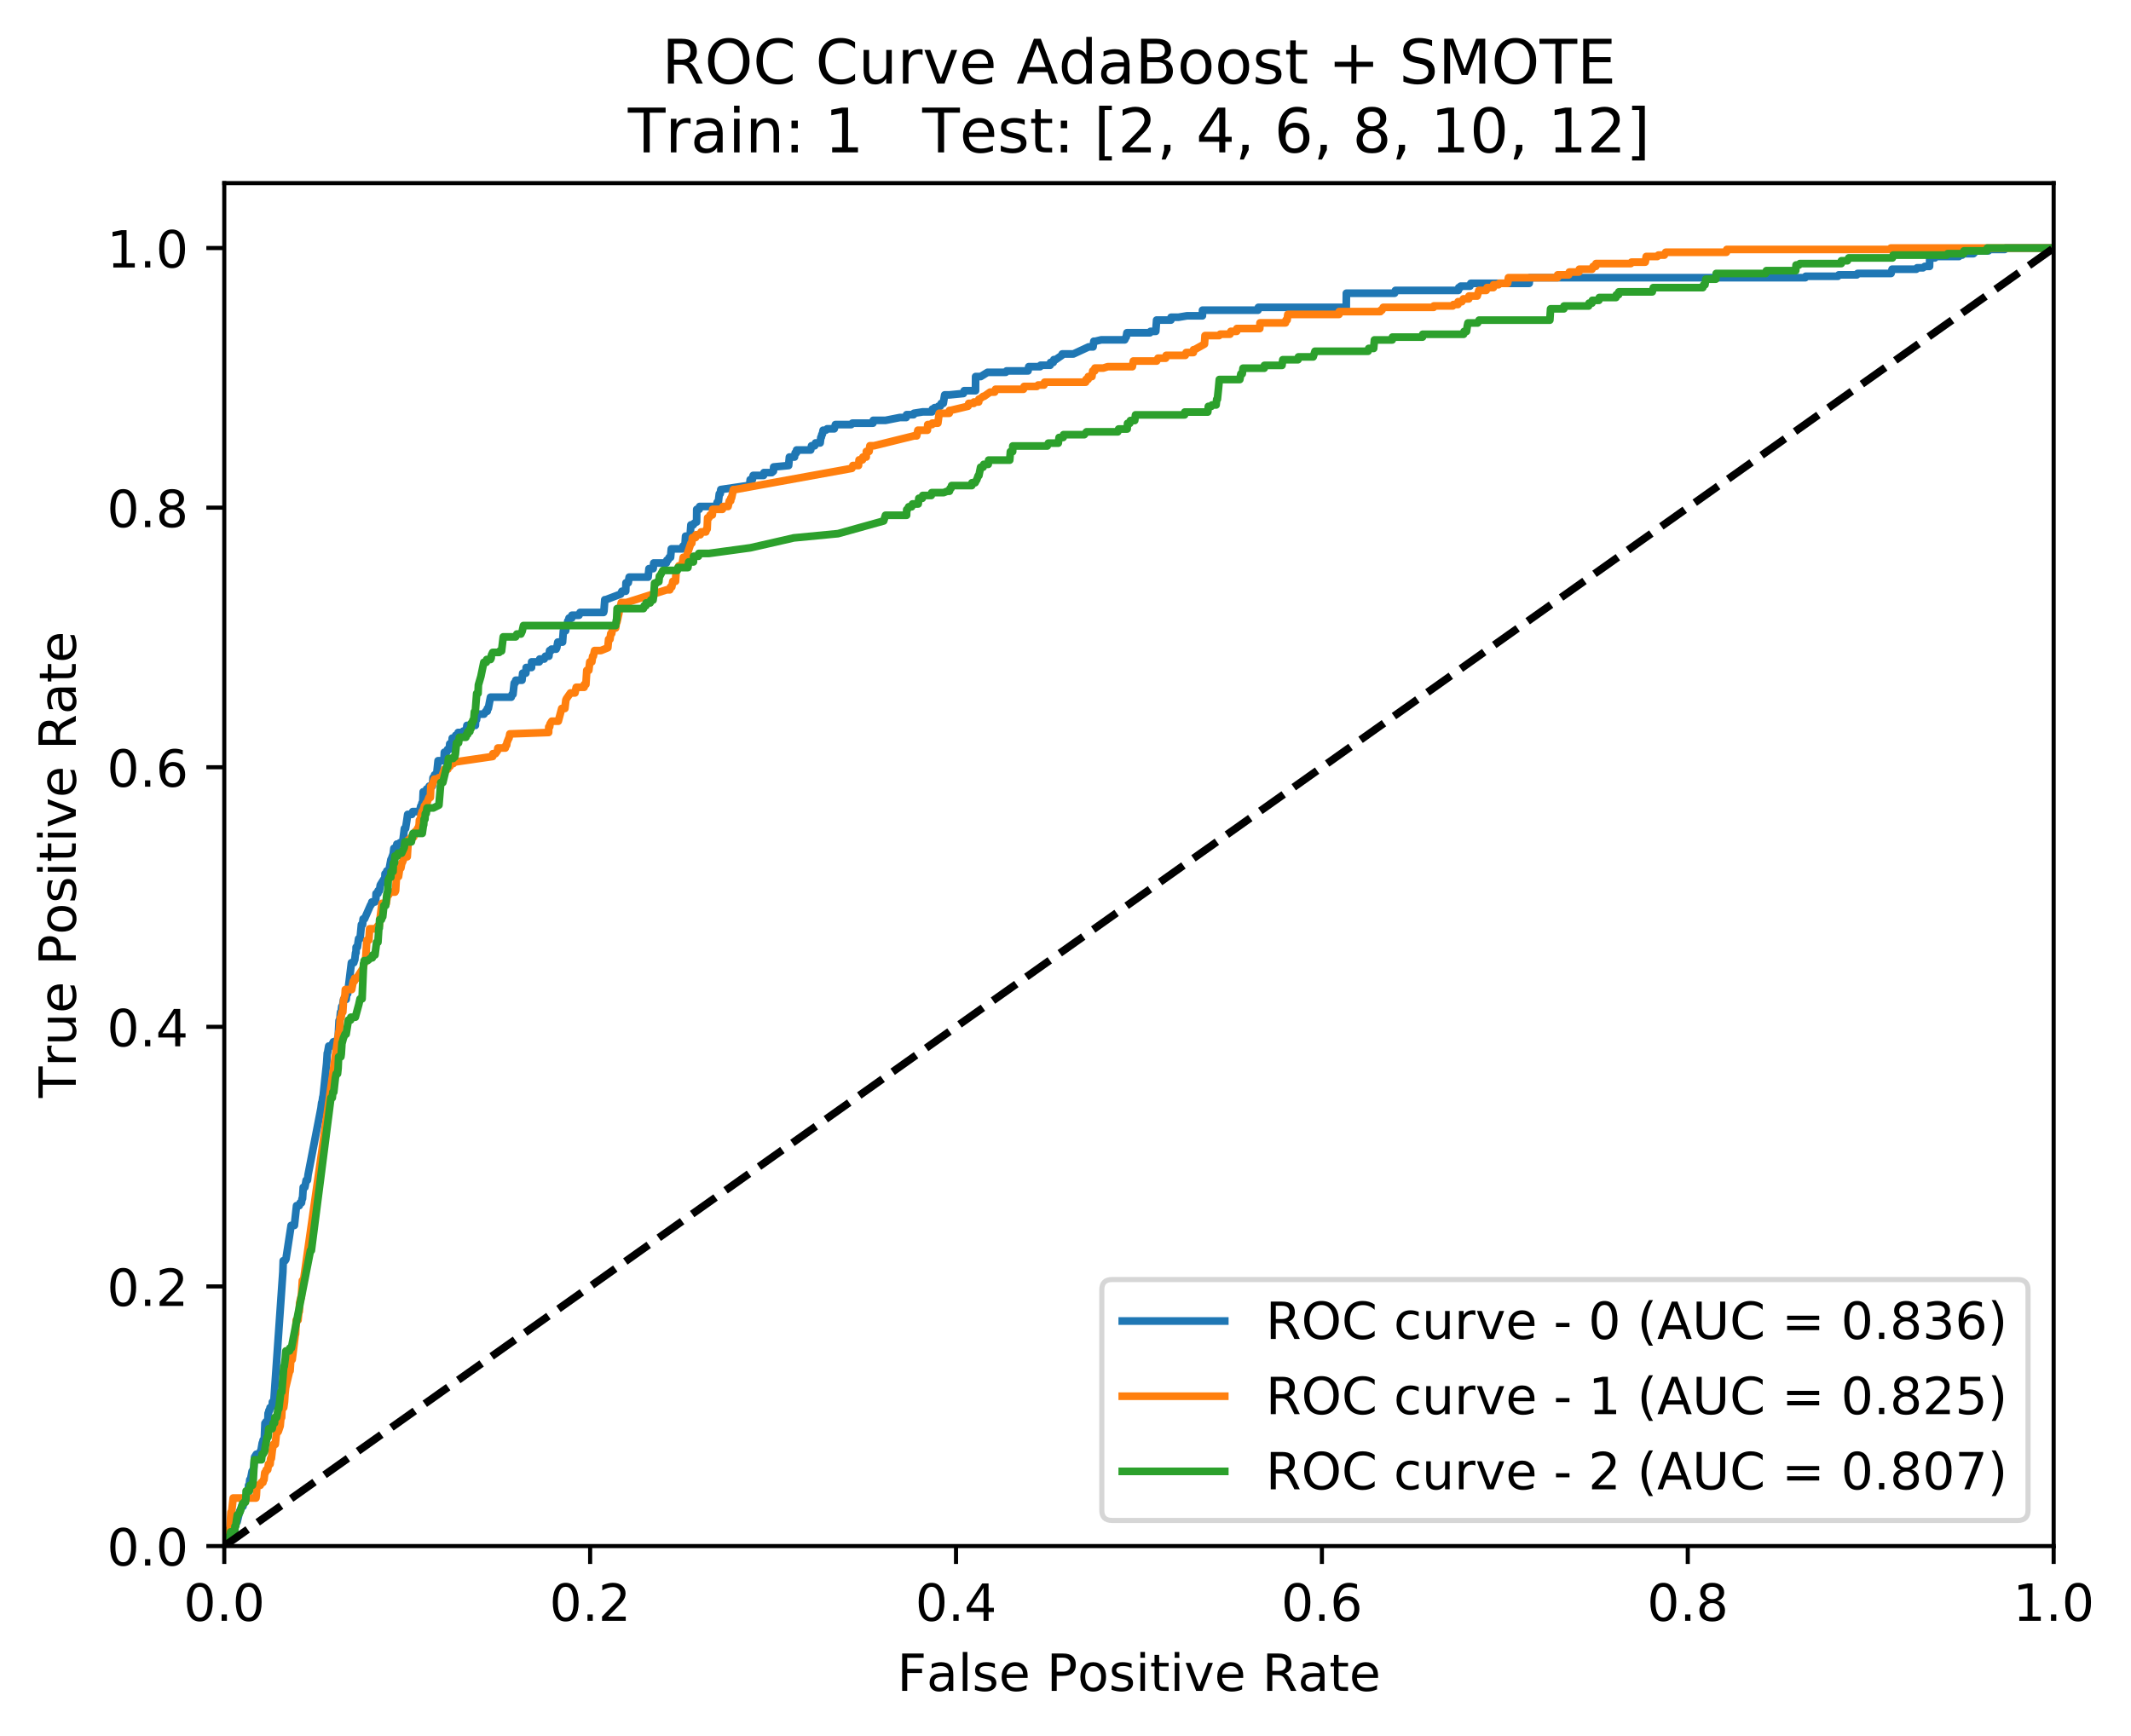 <?xml version="1.0" encoding="utf-8" standalone="no"?>
<!DOCTYPE svg PUBLIC "-//W3C//DTD SVG 1.1//EN"
  "http://www.w3.org/Graphics/SVG/1.1/DTD/svg11.dtd">
<!-- Created with matplotlib (http://matplotlib.org/) -->
<svg height="339pt" version="1.1" viewBox="0 0 416 339" width="416pt" xmlns="http://www.w3.org/2000/svg" xmlns:xlink="http://www.w3.org/1999/xlink">
 <defs>
  <style type="text/css">
*{stroke-linecap:butt;stroke-linejoin:round;}
  </style>
 </defs>
 <g id="figure_1">
  <g id="patch_1">
   <path d="M 0 339.424 
L 416.053 339.424 
L 416.053 0 
L 0 0 
z
" style="fill:#ffffff;"/>
  </g>
  <g id="axes_1">
   <g id="patch_2">
    <path d="M 43.781 301.868 
L 400.901 301.868 
L 400.901 35.755 
L 43.781 35.755 
z
" style="fill:#ffffff;"/>
   </g>
   <g id="matplotlib.axis_1">
    <g id="xtick_1">
     <g id="line2d_1">
      <defs>
       <path d="M 0 0 
L 0 3.5 
" id="m668ba3623d" style="stroke:#000000;stroke-width:0.8;"/>
      </defs>
      <g>
       <use style="stroke:#000000;stroke-width:0.8;" x="43.781" xlink:href="#m668ba3623d" y="301.868"/>
      </g>
     </g>
     <g id="text_1">
      <!-- 0.0 -->
      <defs>
       <path d="M 31.781 66.406 
Q 24.172 66.406 20.328 58.906 
Q 16.5 51.422 16.5 36.375 
Q 16.5 21.391 20.328 13.891 
Q 24.172 6.391 31.781 6.391 
Q 39.453 6.391 43.281 13.891 
Q 47.125 21.391 47.125 36.375 
Q 47.125 51.422 43.281 58.906 
Q 39.453 66.406 31.781 66.406 
M 31.781 74.219 
Q 44.047 74.219 50.516 64.516 
Q 56.984 54.828 56.984 36.375 
Q 56.984 17.969 50.516 8.266 
Q 44.047 -1.422 31.781 -1.422 
Q 19.531 -1.422 13.062 8.266 
Q 6.594 17.969 6.594 36.375 
Q 6.594 54.828 13.062 64.516 
Q 19.531 74.219 31.781 74.219 
" id="DejaVuSans-30"/>
       <path d="M 10.688 12.406 
L 21 12.406 
L 21 0 
L 10.688 0 
z
" id="DejaVuSans-2e"/>
      </defs>
      <g transform="translate(35.83 316.466)scale(0.1 -0.1)">
       <use xlink:href="#DejaVuSans-30"/>
       <use x="63.623" xlink:href="#DejaVuSans-2e"/>
       <use x="95.41" xlink:href="#DejaVuSans-30"/>
      </g>
     </g>
    </g>
    <g id="xtick_2">
     <g id="line2d_2">
      <g>
       <use style="stroke:#000000;stroke-width:0.8;" x="115.205" xlink:href="#m668ba3623d" y="301.868"/>
      </g>
     </g>
     <g id="text_2">
      <!-- 0.2 -->
      <defs>
       <path d="M 19.188 8.297 
L 53.609 8.297 
L 53.609 0 
L 7.328 0 
L 7.328 8.297 
Q 12.938 14.109 22.625 23.891 
Q 32.328 33.688 34.812 36.531 
Q 39.547 41.844 41.422 45.531 
Q 43.312 49.219 43.312 52.781 
Q 43.312 58.594 39.234 62.25 
Q 35.156 65.922 28.609 65.922 
Q 23.969 65.922 18.812 64.312 
Q 13.672 62.703 7.812 59.422 
L 7.812 69.391 
Q 13.766 71.781 18.938 73 
Q 24.125 74.219 28.422 74.219 
Q 39.75 74.219 46.484 68.547 
Q 53.219 62.891 53.219 53.422 
Q 53.219 48.922 51.531 44.891 
Q 49.859 40.875 45.406 35.406 
Q 44.188 33.984 37.641 27.219 
Q 31.109 20.453 19.188 8.297 
" id="DejaVuSans-32"/>
      </defs>
      <g transform="translate(107.254 316.466)scale(0.1 -0.1)">
       <use xlink:href="#DejaVuSans-30"/>
       <use x="63.623" xlink:href="#DejaVuSans-2e"/>
       <use x="95.41" xlink:href="#DejaVuSans-32"/>
      </g>
     </g>
    </g>
    <g id="xtick_3">
     <g id="line2d_3">
      <g>
       <use style="stroke:#000000;stroke-width:0.8;" x="186.629" xlink:href="#m668ba3623d" y="301.868"/>
      </g>
     </g>
     <g id="text_3">
      <!-- 0.4 -->
      <defs>
       <path d="M 37.797 64.312 
L 12.891 25.391 
L 37.797 25.391 
z
M 35.203 72.906 
L 47.609 72.906 
L 47.609 25.391 
L 58.016 25.391 
L 58.016 17.188 
L 47.609 17.188 
L 47.609 0 
L 37.797 0 
L 37.797 17.188 
L 4.891 17.188 
L 4.891 26.703 
z
" id="DejaVuSans-34"/>
      </defs>
      <g transform="translate(178.678 316.466)scale(0.1 -0.1)">
       <use xlink:href="#DejaVuSans-30"/>
       <use x="63.623" xlink:href="#DejaVuSans-2e"/>
       <use x="95.41" xlink:href="#DejaVuSans-34"/>
      </g>
     </g>
    </g>
    <g id="xtick_4">
     <g id="line2d_4">
      <g>
       <use style="stroke:#000000;stroke-width:0.8;" x="258.053" xlink:href="#m668ba3623d" y="301.868"/>
      </g>
     </g>
     <g id="text_4">
      <!-- 0.6 -->
      <defs>
       <path d="M 33.016 40.375 
Q 26.375 40.375 22.484 35.828 
Q 18.609 31.297 18.609 23.391 
Q 18.609 15.531 22.484 10.953 
Q 26.375 6.391 33.016 6.391 
Q 39.656 6.391 43.531 10.953 
Q 47.406 15.531 47.406 23.391 
Q 47.406 31.297 43.531 35.828 
Q 39.656 40.375 33.016 40.375 
M 52.594 71.297 
L 52.594 62.312 
Q 48.875 64.062 45.094 64.984 
Q 41.312 65.922 37.594 65.922 
Q 27.828 65.922 22.672 59.328 
Q 17.531 52.734 16.797 39.406 
Q 19.672 43.656 24.016 45.922 
Q 28.375 48.188 33.594 48.188 
Q 44.578 48.188 50.953 41.516 
Q 57.328 34.859 57.328 23.391 
Q 57.328 12.156 50.688 5.359 
Q 44.047 -1.422 33.016 -1.422 
Q 20.359 -1.422 13.672 8.266 
Q 6.984 17.969 6.984 36.375 
Q 6.984 53.656 15.188 63.938 
Q 23.391 74.219 37.203 74.219 
Q 40.922 74.219 44.703 73.484 
Q 48.484 72.75 52.594 71.297 
" id="DejaVuSans-36"/>
      </defs>
      <g transform="translate(250.102 316.466)scale(0.1 -0.1)">
       <use xlink:href="#DejaVuSans-30"/>
       <use x="63.623" xlink:href="#DejaVuSans-2e"/>
       <use x="95.41" xlink:href="#DejaVuSans-36"/>
      </g>
     </g>
    </g>
    <g id="xtick_5">
     <g id="line2d_5">
      <g>
       <use style="stroke:#000000;stroke-width:0.8;" x="329.477" xlink:href="#m668ba3623d" y="301.868"/>
      </g>
     </g>
     <g id="text_5">
      <!-- 0.8 -->
      <defs>
       <path d="M 31.781 34.625 
Q 24.75 34.625 20.719 30.859 
Q 16.703 27.094 16.703 20.516 
Q 16.703 13.922 20.719 10.156 
Q 24.75 6.391 31.781 6.391 
Q 38.812 6.391 42.859 10.172 
Q 46.922 13.969 46.922 20.516 
Q 46.922 27.094 42.891 30.859 
Q 38.875 34.625 31.781 34.625 
M 21.922 38.812 
Q 15.578 40.375 12.031 44.719 
Q 8.5 49.078 8.5 55.328 
Q 8.5 64.062 14.719 69.141 
Q 20.953 74.219 31.781 74.219 
Q 42.672 74.219 48.875 69.141 
Q 55.078 64.062 55.078 55.328 
Q 55.078 49.078 51.531 44.719 
Q 48 40.375 41.703 38.812 
Q 48.828 37.156 52.797 32.312 
Q 56.781 27.484 56.781 20.516 
Q 56.781 9.906 50.312 4.234 
Q 43.844 -1.422 31.781 -1.422 
Q 19.734 -1.422 13.25 4.234 
Q 6.781 9.906 6.781 20.516 
Q 6.781 27.484 10.781 32.312 
Q 14.797 37.156 21.922 38.812 
M 18.312 54.391 
Q 18.312 48.734 21.844 45.562 
Q 25.391 42.391 31.781 42.391 
Q 38.141 42.391 41.719 45.562 
Q 45.312 48.734 45.312 54.391 
Q 45.312 60.062 41.719 63.234 
Q 38.141 66.406 31.781 66.406 
Q 25.391 66.406 21.844 63.234 
Q 18.312 60.062 18.312 54.391 
" id="DejaVuSans-38"/>
      </defs>
      <g transform="translate(321.526 316.466)scale(0.1 -0.1)">
       <use xlink:href="#DejaVuSans-30"/>
       <use x="63.623" xlink:href="#DejaVuSans-2e"/>
       <use x="95.41" xlink:href="#DejaVuSans-38"/>
      </g>
     </g>
    </g>
    <g id="xtick_6">
     <g id="line2d_6">
      <g>
       <use style="stroke:#000000;stroke-width:0.8;" x="400.901" xlink:href="#m668ba3623d" y="301.868"/>
      </g>
     </g>
     <g id="text_6">
      <!-- 1.0 -->
      <defs>
       <path d="M 12.406 8.297 
L 28.516 8.297 
L 28.516 63.922 
L 10.984 60.406 
L 10.984 69.391 
L 28.422 72.906 
L 38.281 72.906 
L 38.281 8.297 
L 54.391 8.297 
L 54.391 0 
L 12.406 0 
z
" id="DejaVuSans-31"/>
      </defs>
      <g transform="translate(392.95 316.466)scale(0.1 -0.1)">
       <use xlink:href="#DejaVuSans-31"/>
       <use x="63.623" xlink:href="#DejaVuSans-2e"/>
       <use x="95.41" xlink:href="#DejaVuSans-30"/>
      </g>
     </g>
    </g>
    <g id="text_7">
     <!-- False Positive Rate -->
     <defs>
      <path d="M 9.812 72.906 
L 51.703 72.906 
L 51.703 64.594 
L 19.672 64.594 
L 19.672 43.109 
L 48.578 43.109 
L 48.578 34.812 
L 19.672 34.812 
L 19.672 0 
L 9.812 0 
z
" id="DejaVuSans-46"/>
      <path d="M 34.281 27.484 
Q 23.391 27.484 19.188 25 
Q 14.984 22.516 14.984 16.5 
Q 14.984 11.719 18.141 8.906 
Q 21.297 6.109 26.703 6.109 
Q 34.188 6.109 38.703 11.406 
Q 43.219 16.703 43.219 25.484 
L 43.219 27.484 
z
M 52.203 31.203 
L 52.203 0 
L 43.219 0 
L 43.219 8.297 
Q 40.141 3.328 35.547 0.953 
Q 30.953 -1.422 24.312 -1.422 
Q 15.922 -1.422 10.953 3.297 
Q 6 8.016 6 15.922 
Q 6 25.141 12.172 29.828 
Q 18.359 34.516 30.609 34.516 
L 43.219 34.516 
L 43.219 35.406 
Q 43.219 41.609 39.141 45 
Q 35.062 48.391 27.688 48.391 
Q 23 48.391 18.547 47.266 
Q 14.109 46.141 10.016 43.891 
L 10.016 52.203 
Q 14.938 54.109 19.578 55.047 
Q 24.219 56 28.609 56 
Q 40.484 56 46.344 49.844 
Q 52.203 43.703 52.203 31.203 
" id="DejaVuSans-61"/>
      <path d="M 9.422 75.984 
L 18.406 75.984 
L 18.406 0 
L 9.422 0 
z
" id="DejaVuSans-6c"/>
      <path d="M 44.281 53.078 
L 44.281 44.578 
Q 40.484 46.531 36.375 47.5 
Q 32.281 48.484 27.875 48.484 
Q 21.188 48.484 17.844 46.438 
Q 14.5 44.391 14.5 40.281 
Q 14.5 37.156 16.891 35.375 
Q 19.281 33.594 26.516 31.984 
L 29.594 31.297 
Q 39.156 29.25 43.188 25.516 
Q 47.219 21.781 47.219 15.094 
Q 47.219 7.469 41.188 3.016 
Q 35.156 -1.422 24.609 -1.422 
Q 20.219 -1.422 15.453 -0.562 
Q 10.688 0.297 5.422 2 
L 5.422 11.281 
Q 10.406 8.688 15.234 7.391 
Q 20.062 6.109 24.812 6.109 
Q 31.156 6.109 34.562 8.281 
Q 37.984 10.453 37.984 14.406 
Q 37.984 18.062 35.516 20.016 
Q 33.062 21.969 24.703 23.781 
L 21.578 24.516 
Q 13.234 26.266 9.516 29.906 
Q 5.812 33.547 5.812 39.891 
Q 5.812 47.609 11.281 51.797 
Q 16.75 56 26.812 56 
Q 31.781 56 36.172 55.266 
Q 40.578 54.547 44.281 53.078 
" id="DejaVuSans-73"/>
      <path d="M 56.203 29.594 
L 56.203 25.203 
L 14.891 25.203 
Q 15.484 15.922 20.484 11.062 
Q 25.484 6.203 34.422 6.203 
Q 39.594 6.203 44.453 7.469 
Q 49.312 8.734 54.109 11.281 
L 54.109 2.781 
Q 49.266 0.734 44.188 -0.344 
Q 39.109 -1.422 33.891 -1.422 
Q 20.797 -1.422 13.156 6.188 
Q 5.516 13.812 5.516 26.812 
Q 5.516 40.234 12.766 48.109 
Q 20.016 56 32.328 56 
Q 43.359 56 49.781 48.891 
Q 56.203 41.797 56.203 29.594 
M 47.219 32.234 
Q 47.125 39.594 43.094 43.984 
Q 39.062 48.391 32.422 48.391 
Q 24.906 48.391 20.391 44.141 
Q 15.875 39.891 15.188 32.172 
z
" id="DejaVuSans-65"/>
      <path id="DejaVuSans-20"/>
      <path d="M 19.672 64.797 
L 19.672 37.406 
L 32.078 37.406 
Q 38.969 37.406 42.719 40.969 
Q 46.484 44.531 46.484 51.125 
Q 46.484 57.672 42.719 61.234 
Q 38.969 64.797 32.078 64.797 
z
M 9.812 72.906 
L 32.078 72.906 
Q 44.344 72.906 50.609 67.359 
Q 56.891 61.812 56.891 51.125 
Q 56.891 40.328 50.609 34.812 
Q 44.344 29.297 32.078 29.297 
L 19.672 29.297 
L 19.672 0 
L 9.812 0 
z
" id="DejaVuSans-50"/>
      <path d="M 30.609 48.391 
Q 23.391 48.391 19.188 42.75 
Q 14.984 37.109 14.984 27.297 
Q 14.984 17.484 19.156 11.844 
Q 23.344 6.203 30.609 6.203 
Q 37.797 6.203 41.984 11.859 
Q 46.188 17.531 46.188 27.297 
Q 46.188 37.016 41.984 42.703 
Q 37.797 48.391 30.609 48.391 
M 30.609 56 
Q 42.328 56 49.016 48.375 
Q 55.719 40.766 55.719 27.297 
Q 55.719 13.875 49.016 6.219 
Q 42.328 -1.422 30.609 -1.422 
Q 18.844 -1.422 12.172 6.219 
Q 5.516 13.875 5.516 27.297 
Q 5.516 40.766 12.172 48.375 
Q 18.844 56 30.609 56 
" id="DejaVuSans-6f"/>
      <path d="M 9.422 54.688 
L 18.406 54.688 
L 18.406 0 
L 9.422 0 
z
M 9.422 75.984 
L 18.406 75.984 
L 18.406 64.594 
L 9.422 64.594 
z
" id="DejaVuSans-69"/>
      <path d="M 18.312 70.219 
L 18.312 54.688 
L 36.812 54.688 
L 36.812 47.703 
L 18.312 47.703 
L 18.312 18.016 
Q 18.312 11.328 20.141 9.422 
Q 21.969 7.516 27.594 7.516 
L 36.812 7.516 
L 36.812 0 
L 27.594 0 
Q 17.188 0 13.234 3.875 
Q 9.281 7.766 9.281 18.016 
L 9.281 47.703 
L 2.688 47.703 
L 2.688 54.688 
L 9.281 54.688 
L 9.281 70.219 
z
" id="DejaVuSans-74"/>
      <path d="M 2.984 54.688 
L 12.5 54.688 
L 29.594 8.797 
L 46.688 54.688 
L 56.203 54.688 
L 35.688 0 
L 23.484 0 
z
" id="DejaVuSans-76"/>
      <path d="M 44.391 34.188 
Q 47.562 33.109 50.562 29.594 
Q 53.562 26.078 56.594 19.922 
L 66.609 0 
L 56 0 
L 46.688 18.703 
Q 43.062 26.031 39.672 28.422 
Q 36.281 30.812 30.422 30.812 
L 19.672 30.812 
L 19.672 0 
L 9.812 0 
L 9.812 72.906 
L 32.078 72.906 
Q 44.578 72.906 50.734 67.672 
Q 56.891 62.453 56.891 51.906 
Q 56.891 45.016 53.688 40.469 
Q 50.484 35.938 44.391 34.188 
M 19.672 64.797 
L 19.672 38.922 
L 32.078 38.922 
Q 39.203 38.922 42.844 42.219 
Q 46.484 45.516 46.484 51.906 
Q 46.484 58.297 42.844 61.547 
Q 39.203 64.797 32.078 64.797 
z
" id="DejaVuSans-52"/>
     </defs>
     <g transform="translate(175.136 330.144)scale(0.1 -0.1)">
      <use xlink:href="#DejaVuSans-46"/>
      <use x="57.379" xlink:href="#DejaVuSans-61"/>
      <use x="118.658" xlink:href="#DejaVuSans-6c"/>
      <use x="146.441" xlink:href="#DejaVuSans-73"/>
      <use x="198.541" xlink:href="#DejaVuSans-65"/>
      <use x="260.064" xlink:href="#DejaVuSans-20"/>
      <use x="291.852" xlink:href="#DejaVuSans-50"/>
      <use x="352.107" xlink:href="#DejaVuSans-6f"/>
      <use x="413.289" xlink:href="#DejaVuSans-73"/>
      <use x="465.389" xlink:href="#DejaVuSans-69"/>
      <use x="493.172" xlink:href="#DejaVuSans-74"/>
      <use x="532.381" xlink:href="#DejaVuSans-69"/>
      <use x="560.164" xlink:href="#DejaVuSans-76"/>
      <use x="619.344" xlink:href="#DejaVuSans-65"/>
      <use x="680.867" xlink:href="#DejaVuSans-20"/>
      <use x="712.654" xlink:href="#DejaVuSans-52"/>
      <use x="782.105" xlink:href="#DejaVuSans-61"/>
      <use x="843.385" xlink:href="#DejaVuSans-74"/>
      <use x="882.594" xlink:href="#DejaVuSans-65"/>
     </g>
    </g>
   </g>
   <g id="matplotlib.axis_2">
    <g id="ytick_1">
     <g id="line2d_7">
      <defs>
       <path d="M 0 0 
L -3.5 0 
" id="m0a9cd4e424" style="stroke:#000000;stroke-width:0.8;"/>
      </defs>
      <g>
       <use style="stroke:#000000;stroke-width:0.8;" x="43.781" xlink:href="#m0a9cd4e424" y="301.868"/>
      </g>
     </g>
     <g id="text_8">
      <!-- 0.0 -->
      <g transform="translate(20.878 305.667)scale(0.1 -0.1)">
       <use xlink:href="#DejaVuSans-30"/>
       <use x="63.623" xlink:href="#DejaVuSans-2e"/>
       <use x="95.41" xlink:href="#DejaVuSans-30"/>
      </g>
     </g>
    </g>
    <g id="ytick_2">
     <g id="line2d_8">
      <g>
       <use style="stroke:#000000;stroke-width:0.8;" x="43.781" xlink:href="#m0a9cd4e424" y="251.179"/>
      </g>
     </g>
     <g id="text_9">
      <!-- 0.2 -->
      <g transform="translate(20.878 254.979)scale(0.1 -0.1)">
       <use xlink:href="#DejaVuSans-30"/>
       <use x="63.623" xlink:href="#DejaVuSans-2e"/>
       <use x="95.41" xlink:href="#DejaVuSans-32"/>
      </g>
     </g>
    </g>
    <g id="ytick_3">
     <g id="line2d_9">
      <g>
       <use style="stroke:#000000;stroke-width:0.8;" x="43.781" xlink:href="#m0a9cd4e424" y="200.492"/>
      </g>
     </g>
     <g id="text_10">
      <!-- 0.4 -->
      <g transform="translate(20.878 204.291)scale(0.1 -0.1)">
       <use xlink:href="#DejaVuSans-30"/>
       <use x="63.623" xlink:href="#DejaVuSans-2e"/>
       <use x="95.41" xlink:href="#DejaVuSans-34"/>
      </g>
     </g>
    </g>
    <g id="ytick_4">
     <g id="line2d_10">
      <g>
       <use style="stroke:#000000;stroke-width:0.8;" x="43.781" xlink:href="#m0a9cd4e424" y="149.804"/>
      </g>
     </g>
     <g id="text_11">
      <!-- 0.6 -->
      <g transform="translate(20.878 153.603)scale(0.1 -0.1)">
       <use xlink:href="#DejaVuSans-30"/>
       <use x="63.623" xlink:href="#DejaVuSans-2e"/>
       <use x="95.41" xlink:href="#DejaVuSans-36"/>
      </g>
     </g>
    </g>
    <g id="ytick_5">
     <g id="line2d_11">
      <g>
       <use style="stroke:#000000;stroke-width:0.8;" x="43.781" xlink:href="#m0a9cd4e424" y="99.115"/>
      </g>
     </g>
     <g id="text_12">
      <!-- 0.8 -->
      <g transform="translate(20.878 102.915)scale(0.1 -0.1)">
       <use xlink:href="#DejaVuSans-30"/>
       <use x="63.623" xlink:href="#DejaVuSans-2e"/>
       <use x="95.41" xlink:href="#DejaVuSans-38"/>
      </g>
     </g>
    </g>
    <g id="ytick_6">
     <g id="line2d_12">
      <g>
       <use style="stroke:#000000;stroke-width:0.8;" x="43.781" xlink:href="#m0a9cd4e424" y="48.428"/>
      </g>
     </g>
     <g id="text_13">
      <!-- 1.0 -->
      <g transform="translate(20.878 52.227)scale(0.1 -0.1)">
       <use xlink:href="#DejaVuSans-31"/>
       <use x="63.623" xlink:href="#DejaVuSans-2e"/>
       <use x="95.41" xlink:href="#DejaVuSans-30"/>
      </g>
     </g>
    </g>
    <g id="text_14">
     <!-- True Positive Rate -->
     <defs>
      <path d="M -0.297 72.906 
L 61.375 72.906 
L 61.375 64.594 
L 35.5 64.594 
L 35.5 0 
L 25.594 0 
L 25.594 64.594 
L -0.297 64.594 
z
" id="DejaVuSans-54"/>
      <path d="M 41.109 46.297 
Q 39.594 47.172 37.812 47.578 
Q 36.031 48 33.891 48 
Q 26.266 48 22.188 43.047 
Q 18.109 38.094 18.109 28.812 
L 18.109 0 
L 9.078 0 
L 9.078 54.688 
L 18.109 54.688 
L 18.109 46.188 
Q 20.953 51.172 25.484 53.578 
Q 30.031 56 36.531 56 
Q 37.453 56 38.578 55.875 
Q 39.703 55.766 41.062 55.516 
z
" id="DejaVuSans-72"/>
      <path d="M 8.5 21.578 
L 8.5 54.688 
L 17.484 54.688 
L 17.484 21.922 
Q 17.484 14.156 20.5 10.266 
Q 23.531 6.391 29.594 6.391 
Q 36.859 6.391 41.078 11.031 
Q 45.312 15.672 45.312 23.688 
L 45.312 54.688 
L 54.297 54.688 
L 54.297 0 
L 45.312 0 
L 45.312 8.406 
Q 42.047 3.422 37.719 1 
Q 33.406 -1.422 27.688 -1.422 
Q 18.266 -1.422 13.375 4.438 
Q 8.5 10.297 8.5 21.578 
M 31.109 56 
z
" id="DejaVuSans-75"/>
     </defs>
     <g transform="translate(14.798 214.358)rotate(-90)scale(0.1 -0.1)">
      <use xlink:href="#DejaVuSans-54"/>
      <use x="60.865" xlink:href="#DejaVuSans-72"/>
      <use x="101.979" xlink:href="#DejaVuSans-75"/>
      <use x="165.357" xlink:href="#DejaVuSans-65"/>
      <use x="226.881" xlink:href="#DejaVuSans-20"/>
      <use x="258.668" xlink:href="#DejaVuSans-50"/>
      <use x="318.924" xlink:href="#DejaVuSans-6f"/>
      <use x="380.105" xlink:href="#DejaVuSans-73"/>
      <use x="432.205" xlink:href="#DejaVuSans-69"/>
      <use x="459.988" xlink:href="#DejaVuSans-74"/>
      <use x="499.197" xlink:href="#DejaVuSans-69"/>
      <use x="526.98" xlink:href="#DejaVuSans-76"/>
      <use x="586.16" xlink:href="#DejaVuSans-65"/>
      <use x="647.684" xlink:href="#DejaVuSans-20"/>
      <use x="679.471" xlink:href="#DejaVuSans-52"/>
      <use x="748.922" xlink:href="#DejaVuSans-61"/>
      <use x="810.201" xlink:href="#DejaVuSans-74"/>
      <use x="849.41" xlink:href="#DejaVuSans-65"/>
     </g>
    </g>
   </g>
   <g id="line2d_13">
    <path clip-path="url(#p9aea3976e4)" d="M 43.781 301.868 
L 43.83 300.764 
L 43.953 300.213 
L 44.085 300.213 
L 44.226 299.385 
L 44.644 299.385 
L 44.806 298.558 
L 45.532 298.558 
L 45.607 297.731 
L 45.849 297.731 
L 46.016 297.179 
L 46.28 297.179 
L 46.817 294.973 
L 46.905 294.973 
L 47.178 294.146 
L 47.42 294.146 
L 47.587 293.594 
L 47.622 293.043 
L 47.921 292.491 
L 48.317 292.491 
L 48.388 291.388 
L 48.476 291.388 
L 48.52 290.009 
L 48.652 290.009 
L 48.766 288.906 
L 48.898 288.906 
L 49.219 287.251 
L 49.351 287.251 
L 49.474 286.7 
L 49.518 286.7 
L 49.703 284.493 
L 50.046 283.942 
L 50.64 283.942 
L 50.807 283.39 
L 50.917 283.39 
L 51.199 281.736 
L 51.265 281.736 
L 51.366 281.184 
L 51.586 281.184 
L 51.731 277.875 
L 51.863 277.875 
L 51.925 277.599 
L 52.277 277.599 
L 52.338 275.944 
L 52.426 275.944 
L 52.506 275.393 
L 52.638 275.393 
L 52.717 274.841 
L 52.893 274.841 
L 53.148 274.29 
L 53.183 273.738 
L 53.447 273.738 
L 55.216 248.367 
L 55.29 246.16 
L 55.642 246.16 
L 55.814 245.885 
L 56.83 239.266 
L 57.468 239.266 
L 57.891 235.405 
L 58.419 235.405 
L 58.586 234.853 
L 58.85 234.853 
L 58.968 234.026 
L 59.056 234.026 
L 59.197 231.82 
L 59.505 231.82 
L 59.567 231.544 
L 59.769 230.441 
L 60.011 230.441 
L 60.148 229.338 
L 62.66 216.376 
L 62.796 215.273 
L 62.862 215.273 
L 63.02 214.17 
L 63.064 214.17 
L 63.768 207.551 
L 63.892 205.621 
L 63.936 205.621 
L 64.178 204.242 
L 64.661 204.242 
L 65.084 203.415 
L 65.7 203.415 
L 66.034 202.312 
L 66.188 199.278 
L 66.32 199.278 
L 66.47 197.623 
L 66.602 197.623 
L 66.716 196.52 
L 66.848 196.52 
L 67.068 195.141 
L 67.574 195.141 
L 67.688 194.038 
L 67.864 194.038 
L 68.603 187.971 
L 69.065 187.971 
L 69.211 187.42 
L 69.255 187.42 
L 69.409 186.041 
L 69.497 186.041 
L 69.523 184.938 
L 69.765 184.938 
L 70.003 183.283 
L 70.289 183.283 
L 70.552 180.525 
L 70.772 180.525 
L 70.887 179.422 
L 71.151 179.422 
L 72.361 176.664 
L 72.449 176.664 
L 72.594 176.113 
L 73.179 176.113 
L 73.368 175.561 
L 73.417 174.458 
L 73.777 174.458 
L 73.813 173.906 
L 74.077 173.906 
L 74.235 172.803 
L 74.921 171.7 
L 75.119 171.7 
L 75.168 170.597 
L 75.432 170.597 
L 75.511 170.046 
L 75.907 170.046 
L 76.311 167.839 
L 76.355 167.839 
L 76.756 166.736 
L 76.892 165.633 
L 77.31 165.633 
L 77.473 164.806 
L 77.913 164.806 
L 78.085 164.53 
L 78.595 164.53 
L 78.947 161.772 
L 79.167 161.772 
L 79.387 160.393 
L 79.585 159.014 
L 80.399 159.014 
L 80.566 158.463 
L 81.886 158.463 
L 82.154 157.36 
L 82.33 157.36 
L 82.365 156.808 
L 82.519 156.808 
L 82.616 154.602 
L 83.188 154.602 
L 83.289 154.05 
L 83.707 154.05 
L 83.786 153.499 
L 84.402 153.499 
L 84.539 151.844 
L 84.715 151.844 
L 84.838 151.293 
L 85.234 151.293 
L 85.52 148.535 
L 86.664 148.535 
L 86.747 146.88 
L 87.187 146.88 
L 87.354 146.329 
L 87.706 146.329 
L 87.799 145.226 
L 88.195 145.226 
L 88.287 144.122 
L 88.793 144.122 
L 88.96 143.571 
L 89.356 143.571 
L 89.435 143.019 
L 90.293 143.019 
L 90.443 142.744 
L 91.015 142.744 
L 91.151 141.64 
L 92.801 141.64 
L 92.849 140.537 
L 93.025 140.537 
L 93.162 139.434 
L 94.482 139.434 
L 94.825 138.883 
L 95.111 138.883 
L 95.146 138.331 
L 95.322 138.331 
L 95.749 136.125 
L 99.796 136.125 
L 99.963 135.573 
L 100.139 135.573 
L 100.386 133.367 
L 100.562 133.367 
L 100.685 132.816 
L 101.895 132.816 
L 102.031 131.437 
L 102.652 131.437 
L 102.722 130.334 
L 103.756 130.334 
L 103.782 129.23 
L 105.278 129.23 
L 105.357 128.679 
L 106.237 128.679 
L 106.47 128.127 
L 107.152 128.127 
L 107.289 127.024 
L 107.597 127.024 
L 107.658 126.748 
L 108.56 126.748 
L 108.688 126.473 
L 108.89 125.37 
L 109.814 125.37 
L 109.977 123.163 
L 110.417 123.163 
L 110.553 122.06 
L 110.685 122.06 
L 110.848 121.233 
L 111.046 121.233 
L 111.081 120.681 
L 111.609 120.681 
L 111.644 120.13 
L 113.03 120.13 
L 113.241 119.578 
L 117.817 119.578 
L 117.9 119.302 
L 118.063 117.096 
L 118.261 117.096 
L 121.169 115.993 
L 121.402 115.442 
L 122.142 115.442 
L 122.203 113.787 
L 122.643 113.787 
L 122.824 112.684 
L 126.519 112.684 
L 126.691 111.029 
L 127.505 111.029 
L 127.619 109.926 
L 130.083 109.926 
L 130.184 109.374 
L 130.404 109.374 
L 130.637 108.823 
L 130.901 108.823 
L 131.051 107.168 
L 133.211 107.168 
L 133.334 106.617 
L 133.708 106.617 
L 133.831 104.686 
L 134.711 104.686 
L 134.874 102.48 
L 135.336 102.48 
L 135.463 102.204 
L 135.551 102.204 
L 135.811 101.928 
L 135.987 101.928 
L 136.013 99.446 
L 136.497 99.446 
L 136.576 98.895 
L 139.612 98.895 
L 139.762 98.619 
L 139.894 98.619 
L 140.004 98.068 
L 140.224 98.068 
L 140.417 96.413 
L 140.593 96.413 
L 140.712 95.586 
L 146.335 94.758 
L 146.449 93.655 
L 146.867 93.655 
L 147.03 92.828 
L 149.058 92.828 
L 149.137 92.276 
L 150.655 92.276 
L 150.981 92 
L 151.033 91.173 
L 153.95 90.897 
L 154.1 89.243 
L 155.09 89.243 
L 155.231 88.415 
L 155.473 88.415 
L 155.508 87.864 
L 158.257 87.864 
L 158.42 87.036 
L 159.036 87.036 
L 159.203 86.485 
L 160.105 86.485 
L 160.242 85.382 
L 160.33 85.382 
L 160.431 84.83 
L 160.519 84.83 
L 160.682 84.003 
L 161.21 84.003 
L 161.469 83.727 
L 162.855 83.727 
L 163.084 82.9 
L 166.172 82.9 
L 166.388 82.624 
L 170.413 82.624 
L 170.471 82.072 
L 172.868 82.072 
L 175.666 81.521 
L 176.898 81.521 
L 176.978 80.969 
L 178.341 80.969 
L 178.403 80.694 
L 180.158 80.418 
L 181.94 80.418 
L 182.019 79.866 
L 182.305 79.866 
L 182.455 79.59 
L 183.159 79.59 
L 183.198 79.315 
L 183.55 79.315 
L 183.74 78.763 
L 184.136 78.763 
L 184.417 77.108 
L 185.275 77.108 
L 188.064 76.833 
L 188.232 76.281 
L 190.431 76.281 
L 190.453 73.523 
L 191.443 73.523 
L 192.789 72.696 
L 196.331 72.696 
L 196.503 72.42 
L 200.682 72.42 
L 200.823 71.593 
L 203.045 71.593 
L 203.128 71.317 
L 204.998 71.317 
L 205.077 70.766 
L 205.605 70.766 
L 205.729 70.214 
L 206.081 70.214 
L 207.277 69.387 
L 207.361 69.111 
L 209.539 69.111 
L 212.517 67.732 
L 213.375 67.732 
L 213.533 66.629 
L 213.841 66.629 
L 214.981 66.353 
L 219.556 66.353 
L 219.812 65.802 
L 219.856 65.802 
L 219.996 64.974 
L 224.484 64.974 
L 224.611 64.698 
L 225.623 64.698 
L 225.786 62.492 
L 228.58 62.492 
L 228.615 61.941 
L 230.045 61.941 
L 231.708 61.665 
L 234.722 61.665 
L 234.748 60.562 
L 245.575 60.562 
L 245.654 60.01 
L 262.808 60.01 
L 262.83 57.252 
L 272.245 57.252 
L 272.412 56.701 
L 284.687 56.701 
L 284.766 56.149 
L 285.052 56.149 
L 285.136 55.874 
L 286.953 55.874 
L 287.12 55.322 
L 298.515 55.322 
L 298.629 54.219 
L 352.418 54.219 
L 352.502 53.943 
L 358.78 53.943 
L 358.952 53.667 
L 362.476 53.667 
L 362.625 53.392 
L 369.159 53.392 
L 369.365 52.564 
L 374.082 52.564 
L 374.253 52.288 
L 375.397 52.288 
L 375.745 52.013 
L 376.669 52.013 
L 376.708 50.358 
L 377.72 50.358 
L 377.87 50.082 
L 382.406 50.082 
L 382.507 49.806 
L 383.048 49.806 
L 383.307 49.531 
L 385.243 49.531 
L 385.503 49.255 
L 385.63 48.979 
L 388.182 48.979 
L 388.266 48.703 
L 391.359 48.703 
L 391.53 48.428 
L 400.901 48.428 
L 400.901 48.428 
" style="fill:none;stroke:#1f77b4;stroke-linecap:square;stroke-width:1.5;"/>
   </g>
   <g id="line2d_14">
    <path clip-path="url(#p9aea3976e4)" d="M 43.781 301.868 
L 43.86 301.316 
L 43.904 301.316 
L 43.992 301.316 
L 44.142 299.661 
L 44.802 299.661 
L 45.084 295.249 
L 45.216 295.249 
L 45.523 292.491 
L 49.967 292.491 
L 50.046 291.939 
L 50.147 290.009 
L 50.807 290.009 
L 51.019 289.457 
L 51.326 289.457 
L 51.45 288.906 
L 51.538 288.906 
L 51.692 287.527 
L 51.824 287.527 
L 51.991 286.975 
L 52.255 286.975 
L 52.413 285.872 
L 52.721 285.872 
L 52.836 284.769 
L 52.968 284.769 
L 53.161 283.115 
L 53.363 282.011 
L 53.737 282.011 
L 53.966 279.805 
L 54.098 279.805 
L 54.226 279.529 
L 54.314 279.529 
L 54.692 278.426 
L 54.842 276.772 
L 54.974 276.772 
L 55.07 274.841 
L 55.378 274.841 
L 55.537 273.738 
L 55.642 272.083 
L 55.757 270.98 
L 56.54 267.671 
L 56.628 267.671 
L 56.769 265.465 
L 57.033 265.465 
L 57.657 260.501 
L 57.701 260.501 
L 57.833 257.743 
L 58.185 257.743 
L 58.335 256.088 
L 58.423 256.088 
L 58.485 254.434 
L 58.731 253.331 
L 58.819 253.331 
L 59.03 250.021 
L 59.25 250.021 
L 59.329 249.47 
L 66.14 201.484 
L 66.228 201.484 
L 66.448 198.727 
L 66.58 198.727 
L 66.738 197.623 
L 66.914 197.623 
L 67.055 195.417 
L 67.345 194.314 
L 67.416 193.211 
L 68.647 193.211 
L 68.973 191.556 
L 69.193 191.556 
L 69.228 191.005 
L 69.712 191.005 
L 69.796 190.729 
L 70.869 189.074 
L 71.406 186.868 
L 71.617 183.559 
L 72.013 183.559 
L 72.154 181.353 
L 73.342 181.353 
L 73.729 180.801 
L 74.019 180.801 
L 74.565 176.389 
L 75.401 176.389 
L 75.638 174.734 
L 75.88 174.734 
L 76.004 174.182 
L 77.103 174.182 
L 77.227 173.906 
L 77.367 171.7 
L 77.491 171.149 
L 77.799 171.149 
L 78.036 169.494 
L 78.256 169.494 
L 78.458 168.391 
L 78.546 168.391 
L 78.969 167.288 
L 79.497 167.288 
L 79.708 163.978 
L 80.148 163.978 
L 80.271 163.427 
L 80.755 163.427 
L 81.089 162.324 
L 81.485 162.324 
L 81.512 161.772 
L 81.644 161.772 
L 81.767 161.221 
L 81.811 161.221 
L 81.881 160.118 
L 82.057 160.118 
L 82.216 159.014 
L 82.348 159.014 
L 82.383 158.463 
L 82.559 158.463 
L 82.682 157.911 
L 82.814 157.911 
L 82.849 157.36 
L 82.981 157.36 
L 83.192 156.808 
L 83.324 156.808 
L 83.747 155.705 
L 84.011 155.705 
L 84.107 153.499 
L 84.283 153.499 
L 84.789 152.12 
L 85.339 152.12 
L 85.639 151.844 
L 86.166 151.844 
L 86.756 150.19 
L 87.416 150.19 
L 87.495 149.638 
L 87.847 149.638 
L 87.926 149.086 
L 88.498 149.086 
L 88.626 148.811 
L 96.18 147.708 
L 96.215 147.156 
L 96.721 147.156 
L 97.108 146.604 
L 97.187 146.053 
L 98.639 146.053 
L 98.762 145.501 
L 98.903 145.501 
L 98.982 144.95 
L 99.321 144.122 
L 99.365 144.122 
L 99.524 143.295 
L 99.607 143.295 
L 107.1 143.019 
L 107.126 141.916 
L 107.302 141.916 
L 107.372 141.365 
L 107.715 140.813 
L 108.991 140.813 
L 109.656 138.331 
L 110.272 138.331 
L 110.465 136.676 
L 110.593 136.401 
L 111.363 135.298 
L 112.243 135.298 
L 112.489 134.194 
L 114.029 134.194 
L 114.064 133.643 
L 114.372 133.643 
L 114.548 130.885 
L 114.944 130.885 
L 115.137 129.23 
L 115.533 129.23 
L 115.692 128.127 
L 115.824 128.127 
L 116.07 127.024 
L 117.302 127.024 
L 118.657 126.473 
L 118.807 124.818 
L 119.071 124.818 
L 119.229 123.715 
L 119.405 123.715 
L 119.607 122.612 
L 120.179 122.612 
L 120.338 121.509 
L 120.426 121.509 
L 120.549 120.957 
L 120.795 119.854 
L 120.954 118.751 
L 121.042 118.751 
L 121.288 117.648 
L 122.3 117.648 
L 130.136 115.166 
L 130.751 115.166 
L 130.875 114.614 
L 131.139 114.614 
L 131.341 113.511 
L 131.869 113.511 
L 132.01 111.305 
L 132.142 111.305 
L 132.525 110.478 
L 133.14 110.478 
L 133.378 108.823 
L 133.95 108.823 
L 134.874 106.065 
L 135.05 106.065 
L 135.164 104.962 
L 135.78 104.962 
L 135.859 104.41 
L 136.695 104.41 
L 136.862 103.859 
L 137.786 103.859 
L 137.91 103.307 
L 138.042 103.307 
L 138.138 101.101 
L 138.402 101.101 
L 138.613 100.55 
L 139.053 100.55 
L 139.124 99.446 
L 141.016 99.446 
L 141.139 98.895 
L 142.129 98.895 
L 142.375 97.792 
L 142.639 97.792 
L 142.674 97.24 
L 142.806 97.24 
L 143.167 95.586 
L 143.519 95.586 
L 166.3 91.449 
L 166.489 90.897 
L 167.589 90.897 
L 167.703 89.794 
L 168.363 89.794 
L 168.442 89.243 
L 169.102 89.243 
L 169.129 88.14 
L 169.657 88.14 
L 169.815 87.036 
L 170.607 87.036 
L 178.416 85.106 
L 178.944 85.106 
L 179.19 84.003 
L 181.038 84.003 
L 181.109 82.9 
L 181.945 82.9 
L 181.98 82.624 
L 183.08 82.624 
L 183.348 80.694 
L 185.306 80.694 
L 185.341 80.142 
L 185.517 80.142 
L 188.979 79.315 
L 189.103 78.763 
L 190.097 78.763 
L 190.132 78.487 
L 191.056 78.487 
L 191.091 77.936 
L 191.223 77.936 
L 191.94 77.384 
L 192.116 77.384 
L 193.291 76.557 
L 194.171 76.557 
L 194.338 76.005 
L 199.794 76.005 
L 199.917 75.454 
L 202.394 75.454 
L 202.653 75.178 
L 203.797 75.178 
L 203.92 74.626 
L 211.928 74.626 
L 212.007 74.075 
L 212.416 74.075 
L 212.451 73.523 
L 213.155 73.523 
L 213.313 72.42 
L 213.709 72.42 
L 213.745 71.869 
L 215.372 71.869 
L 216.248 71.593 
L 221.043 71.593 
L 221.246 70.49 
L 225.799 70.49 
L 226.054 69.938 
L 227.55 69.938 
L 227.652 69.387 
L 231.382 69.387 
L 231.55 68.835 
L 232.957 68.835 
L 232.993 68.284 
L 233.169 68.284 
L 235.131 67.18 
L 235.236 65.526 
L 237.986 65.526 
L 238.202 65.25 
L 240.111 65.25 
L 240.278 64.698 
L 241.422 64.698 
L 241.457 64.147 
L 245.923 64.147 
L 245.971 63.044 
L 250.943 63.044 
L 251.044 62.492 
L 251.264 62.492 
L 251.4 61.389 
L 261.392 61.389 
L 261.427 60.838 
L 269.469 60.838 
L 269.553 60.562 
L 269.773 60.562 
L 270.028 60.01 
L 279.865 60.01 
L 279.905 59.734 
L 283.601 59.734 
L 283.728 59.459 
L 284.608 59.459 
L 284.643 58.907 
L 285.369 58.907 
L 285.668 58.356 
L 286.724 58.356 
L 286.759 57.804 
L 288.365 57.804 
L 288.7 56.701 
L 290.129 56.701 
L 290.297 56.149 
L 291.529 56.149 
L 291.564 55.598 
L 292.532 55.598 
L 292.659 55.322 
L 294.309 55.322 
L 294.467 54.219 
L 304.036 54.219 
L 304.072 53.667 
L 306.227 53.667 
L 306.351 53.116 
L 308.22 53.116 
L 308.3 52.564 
L 310.785 52.564 
L 310.997 52.013 
L 311.524 52.013 
L 311.56 51.461 
L 318.357 51.461 
L 318.485 51.185 
L 321.168 51.185 
L 321.371 50.082 
L 323.526 50.082 
L 323.742 49.806 
L 324.908 49.806 
L 325.163 49.255 
L 337.015 49.255 
L 337.095 48.703 
L 369.079 48.703 
L 369.119 48.428 
L 400.901 48.428 
L 400.901 48.428 
" style="fill:none;stroke:#ff7f0e;stroke-linecap:square;stroke-width:1.5;"/>
   </g>
   <g id="line2d_15">
    <path clip-path="url(#p9aea3976e4)" d="M 43.781 301.868 
L 43.975 300.211 
L 44.833 300.211 
L 45.013 299.107 
L 45.805 299.107 
L 45.875 298.002 
L 46.007 298.002 
L 46.324 295.794 
L 46.544 295.794 
L 46.799 295.242 
L 46.843 295.242 
L 47.345 293.585 
L 47.477 293.585 
L 47.648 293.309 
L 47.912 293.309 
L 47.992 292.757 
L 48.053 291.1 
L 48.669 291.1 
L 48.801 289.996 
L 49.285 289.996 
L 49.443 288.892 
L 49.646 285.027 
L 51.049 285.027 
L 51.164 283.922 
L 51.362 283.922 
L 51.661 283.37 
L 51.819 282.266 
L 52.145 280.609 
L 52.321 280.609 
L 52.47 278.953 
L 53.13 278.953 
L 53.328 277.849 
L 53.592 277.849 
L 53.663 276.744 
L 54.015 276.744 
L 54.296 275.088 
L 54.428 275.088 
L 54.815 271.775 
L 55.013 271.775 
L 55.396 266.806 
L 55.484 266.806 
L 55.7 265.149 
L 55.81 263.769 
L 56.514 263.769 
L 56.571 263.217 
L 56.879 263.217 
L 60.605 244.167 
L 60.781 244.167 
L 64.6 214.351 
L 64.864 214.351 
L 64.978 213.246 
L 65.154 213.246 
L 65.462 210.486 
L 65.625 209.657 
L 65.889 209.657 
L 66.003 208.553 
L 66.1 206.344 
L 66.54 206.344 
L 66.619 205.792 
L 66.76 203.584 
L 66.804 203.584 
L 67.011 202.755 
L 67.35 201.927 
L 67.57 201.927 
L 68.01 199.166 
L 68.45 199.166 
L 68.485 198.614 
L 69.365 198.614 
L 70.042 196.129 
L 70.289 195.025 
L 70.684 195.025 
L 70.975 188.123 
L 71.063 188.123 
L 71.098 187.571 
L 71.758 187.571 
L 72.409 187.019 
L 72.682 187.019 
L 72.761 186.467 
L 73.201 186.467 
L 73.513 183.982 
L 73.777 183.982 
L 73.953 181.221 
L 74.041 181.221 
L 74.103 179.565 
L 74.455 179.565 
L 74.622 179.013 
L 74.71 179.013 
L 74.939 176.804 
L 75.291 176.804 
L 75.52 174.595 
L 75.687 174.043 
L 75.784 171.835 
L 76.039 171.282 
L 76.303 171.282 
L 76.329 170.178 
L 76.725 170.178 
L 76.787 168.522 
L 77.007 168.522 
L 77.095 167.141 
L 77.579 167.141 
L 77.702 166.589 
L 78.406 166.589 
L 78.907 165.485 
L 79.044 164.38 
L 80.297 164.38 
L 80.623 162.724 
L 82.427 162.724 
L 82.664 161.067 
L 82.708 161.067 
L 82.779 159.963 
L 82.955 159.963 
L 83.025 158.859 
L 83.201 158.859 
L 83.36 157.755 
L 84.591 157.755 
L 85.683 157.202 
L 86.052 152.785 
L 86.448 152.785 
L 86.985 150.577 
L 87.17 149.748 
L 87.39 149.748 
L 87.539 148.092 
L 88.463 148.092 
L 88.503 147.816 
L 88.767 147.816 
L 88.89 147.264 
L 89.119 145.055 
L 89.515 145.055 
L 89.673 143.951 
L 90.949 143.951 
L 91.072 143.398 
L 91.292 143.398 
L 91.327 142.846 
L 91.723 142.846 
L 91.758 142.294 
L 91.934 142.294 
L 92.005 141.19 
L 92.225 141.19 
L 92.304 140.638 
L 92.48 140.638 
L 92.607 138.981 
L 92.783 138.981 
L 93.056 135.392 
L 93.32 135.392 
L 93.391 133.736 
L 93.874 132.079 
L 94.446 129.318 
L 94.93 129.318 
L 95.01 128.766 
L 95.757 128.766 
L 95.885 128.49 
L 95.92 127.938 
L 96.175 127.386 
L 97.451 127.386 
L 97.557 127.11 
L 97.909 127.11 
L 98.239 124.349 
L 100.659 124.349 
L 100.892 123.797 
L 101.684 123.797 
L 101.939 123.245 
L 102.185 122.14 
L 120.171 122.14 
L 120.329 121.036 
L 120.373 121.036 
L 120.47 118.828 
L 125.617 118.828 
L 125.74 118.275 
L 126.092 118.275 
L 126.128 117.723 
L 126.919 117.723 
L 127.043 117.171 
L 127.483 117.171 
L 127.641 116.067 
L 127.782 113.858 
L 128.134 113.858 
L 128.305 113.582 
L 128.613 113.582 
L 128.728 112.478 
L 128.816 112.478 
L 129.414 111.373 
L 132.23 111.373 
L 132.353 110.821 
L 134.289 110.821 
L 134.447 109.717 
L 135.371 109.717 
L 135.397 108.613 
L 136.343 108.613 
L 136.405 108.06 
L 138.394 108.06 
L 146.497 106.956 
L 154.958 105.024 
L 163.603 104.195 
L 172.512 101.711 
L 172.855 100.606 
L 176.978 100.606 
L 177.004 99.502 
L 177.136 99.502 
L 177.391 98.95 
L 177.963 98.95 
L 178.13 98.398 
L 179.252 98.398 
L 179.366 97.293 
L 180.048 97.293 
L 180.128 96.741 
L 181.799 96.741 
L 181.879 96.189 
L 184.206 96.189 
L 184.906 95.913 
L 185.345 95.913 
L 185.469 95.361 
L 185.645 95.361 
L 185.768 94.809 
L 189.705 94.809 
L 189.741 94.257 
L 190.357 94.257 
L 190.625 93.704 
L 190.669 93.704 
L 190.959 92.876 
L 191.091 92.876 
L 191.426 91.22 
L 191.91 91.22 
L 192.037 90.668 
L 192.917 90.668 
L 192.992 89.839 
L 197.114 89.839 
L 197.242 88.183 
L 197.682 88.183 
L 197.708 87.078 
L 204.439 87.078 
L 204.651 86.526 
L 206.591 86.526 
L 206.749 85.422 
L 207.541 85.422 
L 207.62 84.87 
L 211.668 84.87 
L 212.099 84.318 
L 218.201 84.318 
L 218.368 83.766 
L 220.04 83.766 
L 220.111 82.661 
L 220.551 82.661 
L 220.674 82.109 
L 221.51 82.109 
L 221.668 81.005 
L 231.25 81.005 
L 231.286 80.453 
L 235.773 80.453 
L 235.887 79.348 
L 236.459 79.348 
L 236.587 79.072 
L 237.401 79.072 
L 237.515 77.968 
L 237.647 77.968 
L 237.876 75.759 
L 238.026 74.103 
L 242.029 74.103 
L 242.232 72.998 
L 242.496 72.998 
L 242.654 71.894 
L 246.794 71.894 
L 246.829 71.342 
L 250.261 71.342 
L 250.419 70.238 
L 253.389 70.238 
L 253.468 69.686 
L 256.35 69.686 
L 256.706 68.581 
L 267.067 68.581 
L 267.19 68.029 
L 268.158 68.029 
L 268.308 66.373 
L 271.783 66.373 
L 271.819 65.82 
L 277.692 65.82 
L 277.727 65.268 
L 285.721 65.268 
L 285.8 64.716 
L 286.284 64.716 
L 286.443 63.612 
L 286.566 63.06 
L 288.458 63.06 
L 288.735 62.508 
L 302.549 62.508 
L 302.69 60.299 
L 305.286 60.299 
L 305.321 59.747 
L 310.117 59.747 
L 310.196 59.195 
L 310.768 59.195 
L 310.847 58.642 
L 312.123 58.642 
L 312.202 58.09 
L 315.458 58.09 
L 315.537 57.538 
L 315.977 57.538 
L 316.012 56.986 
L 322.545 56.986 
L 322.752 56.158 
L 332.405 56.158 
L 332.572 55.606 
L 332.836 55.606 
L 332.994 54.501 
L 334.956 54.501 
L 335.027 53.397 
L 344.684 53.397 
L 344.829 52.845 
L 350.548 52.845 
L 350.619 51.74 
L 351.191 51.74 
L 351.362 51.464 
L 359.436 51.464 
L 359.471 50.912 
L 360.637 50.912 
L 360.892 50.36 
L 369.427 50.36 
L 369.572 49.808 
L 380.039 49.808 
L 380.21 49.532 
L 383.325 49.532 
L 383.404 48.98 
L 387.87 48.98 
L 387.949 48.428 
L 400.901 48.428 
L 400.901 48.428 
" style="fill:none;stroke:#2ca02c;stroke-linecap:square;stroke-width:1.5;"/>
   </g>
   <g id="line2d_16">
    <path clip-path="url(#p9aea3976e4)" d="M 43.781 301.868 
L 400.901 48.428 
" style="fill:none;stroke:#000000;stroke-dasharray:5.6,2.4;stroke-dashoffset:0;stroke-width:1.5;"/>
   </g>
   <g id="patch_3">
    <path d="M 43.781 301.868 
L 43.781 35.755 
" style="fill:none;stroke:#000000;stroke-linecap:square;stroke-linejoin:miter;stroke-width:0.8;"/>
   </g>
   <g id="patch_4">
    <path d="M 400.901 301.868 
L 400.901 35.755 
" style="fill:none;stroke:#000000;stroke-linecap:square;stroke-linejoin:miter;stroke-width:0.8;"/>
   </g>
   <g id="patch_5">
    <path d="M 43.781 301.868 
L 400.901 301.868 
" style="fill:none;stroke:#000000;stroke-linecap:square;stroke-linejoin:miter;stroke-width:0.8;"/>
   </g>
   <g id="patch_6">
    <path d="M 43.781 35.755 
L 400.901 35.755 
" style="fill:none;stroke:#000000;stroke-linecap:square;stroke-linejoin:miter;stroke-width:0.8;"/>
   </g>
   <g id="text_15">
    <!-- ROC Curve AdaBoost + SMOTE -->
    <defs>
     <path d="M 39.406 66.219 
Q 28.656 66.219 22.328 58.203 
Q 16.016 50.203 16.016 36.375 
Q 16.016 22.609 22.328 14.594 
Q 28.656 6.594 39.406 6.594 
Q 50.141 6.594 56.422 14.594 
Q 62.703 22.609 62.703 36.375 
Q 62.703 50.203 56.422 58.203 
Q 50.141 66.219 39.406 66.219 
M 39.406 74.219 
Q 54.734 74.219 63.906 63.938 
Q 73.094 53.656 73.094 36.375 
Q 73.094 19.141 63.906 8.859 
Q 54.734 -1.422 39.406 -1.422 
Q 24.031 -1.422 14.812 8.828 
Q 5.609 19.094 5.609 36.375 
Q 5.609 53.656 14.812 63.938 
Q 24.031 74.219 39.406 74.219 
" id="DejaVuSans-4f"/>
     <path d="M 64.406 67.281 
L 64.406 56.891 
Q 59.422 61.531 53.781 63.812 
Q 48.141 66.109 41.797 66.109 
Q 29.297 66.109 22.656 58.469 
Q 16.016 50.828 16.016 36.375 
Q 16.016 21.969 22.656 14.328 
Q 29.297 6.688 41.797 6.688 
Q 48.141 6.688 53.781 8.984 
Q 59.422 11.281 64.406 15.922 
L 64.406 5.609 
Q 59.234 2.094 53.438 0.328 
Q 47.656 -1.422 41.219 -1.422 
Q 24.656 -1.422 15.125 8.703 
Q 5.609 18.844 5.609 36.375 
Q 5.609 53.953 15.125 64.078 
Q 24.656 74.219 41.219 74.219 
Q 47.75 74.219 53.531 72.484 
Q 59.328 70.75 64.406 67.281 
" id="DejaVuSans-43"/>
     <path d="M 34.188 63.188 
L 20.797 26.906 
L 47.609 26.906 
z
M 28.609 72.906 
L 39.797 72.906 
L 67.578 0 
L 57.328 0 
L 50.688 18.703 
L 17.828 18.703 
L 11.188 0 
L 0.781 0 
z
" id="DejaVuSans-41"/>
     <path d="M 45.406 46.391 
L 45.406 75.984 
L 54.391 75.984 
L 54.391 0 
L 45.406 0 
L 45.406 8.203 
Q 42.578 3.328 38.25 0.953 
Q 33.938 -1.422 27.875 -1.422 
Q 17.969 -1.422 11.734 6.484 
Q 5.516 14.406 5.516 27.297 
Q 5.516 40.188 11.734 48.094 
Q 17.969 56 27.875 56 
Q 33.938 56 38.25 53.625 
Q 42.578 51.266 45.406 46.391 
M 14.797 27.297 
Q 14.797 17.391 18.875 11.75 
Q 22.953 6.109 30.078 6.109 
Q 37.203 6.109 41.297 11.75 
Q 45.406 17.391 45.406 27.297 
Q 45.406 37.203 41.297 42.844 
Q 37.203 48.484 30.078 48.484 
Q 22.953 48.484 18.875 42.844 
Q 14.797 37.203 14.797 27.297 
" id="DejaVuSans-64"/>
     <path d="M 19.672 34.812 
L 19.672 8.109 
L 35.5 8.109 
Q 43.453 8.109 47.281 11.406 
Q 51.125 14.703 51.125 21.484 
Q 51.125 28.328 47.281 31.562 
Q 43.453 34.812 35.5 34.812 
z
M 19.672 64.797 
L 19.672 42.828 
L 34.281 42.828 
Q 41.5 42.828 45.031 45.531 
Q 48.578 48.25 48.578 53.812 
Q 48.578 59.328 45.031 62.062 
Q 41.5 64.797 34.281 64.797 
z
M 9.812 72.906 
L 35.016 72.906 
Q 46.297 72.906 52.391 68.219 
Q 58.5 63.531 58.5 54.891 
Q 58.5 48.188 55.375 44.234 
Q 52.25 40.281 46.188 39.312 
Q 53.469 37.75 57.5 32.781 
Q 61.531 27.828 61.531 20.406 
Q 61.531 10.641 54.891 5.312 
Q 48.25 0 35.984 0 
L 9.812 0 
z
" id="DejaVuSans-42"/>
     <path d="M 46 62.703 
L 46 35.5 
L 73.188 35.5 
L 73.188 27.203 
L 46 27.203 
L 46 0 
L 37.797 0 
L 37.797 27.203 
L 10.594 27.203 
L 10.594 35.5 
L 37.797 35.5 
L 37.797 62.703 
z
" id="DejaVuSans-2b"/>
     <path d="M 53.516 70.516 
L 53.516 60.891 
Q 47.906 63.578 42.922 64.891 
Q 37.938 66.219 33.297 66.219 
Q 25.25 66.219 20.875 63.094 
Q 16.5 59.969 16.5 54.203 
Q 16.5 49.359 19.406 46.891 
Q 22.312 44.438 30.422 42.922 
L 36.375 41.703 
Q 47.406 39.594 52.656 34.297 
Q 57.906 29 57.906 20.125 
Q 57.906 9.516 50.797 4.047 
Q 43.703 -1.422 29.984 -1.422 
Q 24.812 -1.422 18.969 -0.25 
Q 13.141 0.922 6.891 3.219 
L 6.891 13.375 
Q 12.891 10.016 18.656 8.297 
Q 24.422 6.594 29.984 6.594 
Q 38.422 6.594 43.016 9.906 
Q 47.609 13.234 47.609 19.391 
Q 47.609 24.75 44.312 27.781 
Q 41.016 30.812 33.5 32.328 
L 27.484 33.5 
Q 16.453 35.688 11.516 40.375 
Q 6.594 45.062 6.594 53.422 
Q 6.594 63.094 13.406 68.656 
Q 20.219 74.219 32.172 74.219 
Q 37.312 74.219 42.625 73.281 
Q 47.953 72.359 53.516 70.516 
" id="DejaVuSans-53"/>
     <path d="M 9.812 72.906 
L 24.516 72.906 
L 43.109 23.297 
L 61.812 72.906 
L 76.516 72.906 
L 76.516 0 
L 66.891 0 
L 66.891 64.016 
L 48.094 14.016 
L 38.188 14.016 
L 19.391 64.016 
L 19.391 0 
L 9.812 0 
z
" id="DejaVuSans-4d"/>
     <path d="M 9.812 72.906 
L 55.906 72.906 
L 55.906 64.594 
L 19.672 64.594 
L 19.672 43.016 
L 54.391 43.016 
L 54.391 34.719 
L 19.672 34.719 
L 19.672 8.297 
L 56.781 8.297 
L 56.781 0 
L 9.812 0 
z
" id="DejaVuSans-45"/>
    </defs>
    <g transform="translate(129.211 16.318)scale(0.12 -0.12)">
     <use xlink:href="#DejaVuSans-52"/>
     <use x="69.482" xlink:href="#DejaVuSans-4f"/>
     <use x="148.193" xlink:href="#DejaVuSans-43"/>
     <use x="218.018" xlink:href="#DejaVuSans-20"/>
     <use x="249.805" xlink:href="#DejaVuSans-43"/>
     <use x="319.629" xlink:href="#DejaVuSans-75"/>
     <use x="383.008" xlink:href="#DejaVuSans-72"/>
     <use x="424.121" xlink:href="#DejaVuSans-76"/>
     <use x="483.301" xlink:href="#DejaVuSans-65"/>
     <use x="544.824" xlink:href="#DejaVuSans-20"/>
     <use x="576.611" xlink:href="#DejaVuSans-41"/>
     <use x="645.004" xlink:href="#DejaVuSans-64"/>
     <use x="708.48" xlink:href="#DejaVuSans-61"/>
     <use x="769.76" xlink:href="#DejaVuSans-42"/>
     <use x="838.363" xlink:href="#DejaVuSans-6f"/>
     <use x="899.545" xlink:href="#DejaVuSans-6f"/>
     <use x="960.727" xlink:href="#DejaVuSans-73"/>
     <use x="1012.826" xlink:href="#DejaVuSans-74"/>
     <use x="1052.035" xlink:href="#DejaVuSans-20"/>
     <use x="1083.822" xlink:href="#DejaVuSans-2b"/>
     <use x="1167.611" xlink:href="#DejaVuSans-20"/>
     <use x="1199.398" xlink:href="#DejaVuSans-53"/>
     <use x="1262.875" xlink:href="#DejaVuSans-4d"/>
     <use x="1349.154" xlink:href="#DejaVuSans-4f"/>
     <use x="1427.865" xlink:href="#DejaVuSans-54"/>
     <use x="1488.949" xlink:href="#DejaVuSans-45"/>
    </g>
    <!-- Train: 1   Test: [2, 4, 6, 8, 10, 12] -->
    <defs>
     <path d="M 54.891 33.016 
L 54.891 0 
L 45.906 0 
L 45.906 32.719 
Q 45.906 40.484 42.875 44.328 
Q 39.844 48.188 33.797 48.188 
Q 26.516 48.188 22.312 43.547 
Q 18.109 38.922 18.109 30.906 
L 18.109 0 
L 9.078 0 
L 9.078 54.688 
L 18.109 54.688 
L 18.109 46.188 
Q 21.344 51.125 25.703 53.562 
Q 30.078 56 35.797 56 
Q 45.219 56 50.047 50.172 
Q 54.891 44.344 54.891 33.016 
" id="DejaVuSans-6e"/>
     <path d="M 11.719 12.406 
L 22.016 12.406 
L 22.016 0 
L 11.719 0 
z
M 11.719 51.703 
L 22.016 51.703 
L 22.016 39.312 
L 11.719 39.312 
z
" id="DejaVuSans-3a"/>
     <path d="M 8.594 75.984 
L 29.297 75.984 
L 29.297 69 
L 17.578 69 
L 17.578 -6.203 
L 29.297 -6.203 
L 29.297 -13.188 
L 8.594 -13.188 
z
" id="DejaVuSans-5b"/>
     <path d="M 11.719 12.406 
L 22.016 12.406 
L 22.016 4 
L 14.016 -11.625 
L 7.719 -11.625 
L 11.719 4 
z
" id="DejaVuSans-2c"/>
     <path d="M 30.422 75.984 
L 30.422 -13.188 
L 9.719 -13.188 
L 9.719 -6.203 
L 21.391 -6.203 
L 21.391 69 
L 9.719 69 
L 9.719 75.984 
z
" id="DejaVuSans-5d"/>
    </defs>
    <g transform="translate(122.573 29.756)scale(0.12 -0.12)">
     <use xlink:href="#DejaVuSans-54"/>
     <use x="60.865" xlink:href="#DejaVuSans-72"/>
     <use x="101.979" xlink:href="#DejaVuSans-61"/>
     <use x="163.258" xlink:href="#DejaVuSans-69"/>
     <use x="191.041" xlink:href="#DejaVuSans-6e"/>
     <use x="254.42" xlink:href="#DejaVuSans-3a"/>
     <use x="288.111" xlink:href="#DejaVuSans-20"/>
     <use x="319.898" xlink:href="#DejaVuSans-31"/>
     <use x="383.521" xlink:href="#DejaVuSans-20"/>
     <use x="415.309" xlink:href="#DejaVuSans-20"/>
     <use x="447.096" xlink:href="#DejaVuSans-20"/>
     <use x="478.883" xlink:href="#DejaVuSans-54"/>
     <use x="539.701" xlink:href="#DejaVuSans-65"/>
     <use x="601.225" xlink:href="#DejaVuSans-73"/>
     <use x="653.324" xlink:href="#DejaVuSans-74"/>
     <use x="692.533" xlink:href="#DejaVuSans-3a"/>
     <use x="726.225" xlink:href="#DejaVuSans-20"/>
     <use x="758.012" xlink:href="#DejaVuSans-5b"/>
     <use x="797.025" xlink:href="#DejaVuSans-32"/>
     <use x="860.648" xlink:href="#DejaVuSans-2c"/>
     <use x="892.436" xlink:href="#DejaVuSans-20"/>
     <use x="924.223" xlink:href="#DejaVuSans-34"/>
     <use x="987.846" xlink:href="#DejaVuSans-2c"/>
     <use x="1019.633" xlink:href="#DejaVuSans-20"/>
     <use x="1051.42" xlink:href="#DejaVuSans-36"/>
     <use x="1115.043" xlink:href="#DejaVuSans-2c"/>
     <use x="1146.83" xlink:href="#DejaVuSans-20"/>
     <use x="1178.617" xlink:href="#DejaVuSans-38"/>
     <use x="1242.24" xlink:href="#DejaVuSans-2c"/>
     <use x="1274.027" xlink:href="#DejaVuSans-20"/>
     <use x="1305.814" xlink:href="#DejaVuSans-31"/>
     <use x="1369.438" xlink:href="#DejaVuSans-30"/>
     <use x="1433.061" xlink:href="#DejaVuSans-2c"/>
     <use x="1464.848" xlink:href="#DejaVuSans-20"/>
     <use x="1496.635" xlink:href="#DejaVuSans-31"/>
     <use x="1560.258" xlink:href="#DejaVuSans-32"/>
     <use x="1623.881" xlink:href="#DejaVuSans-5d"/>
    </g>
   </g>
   <g id="legend_1">
    <g id="patch_7">
     <path d="M 217.087 296.868 
L 393.901 296.868 
Q 395.901 296.868 395.901 294.868 
L 395.901 251.833 
Q 395.901 249.833 393.901 249.833 
L 217.087 249.833 
Q 215.087 249.833 215.087 251.833 
L 215.087 294.868 
Q 215.087 296.868 217.087 296.868 
z
" style="fill:#ffffff;opacity:0.8;stroke:#cccccc;stroke-linejoin:miter;"/>
    </g>
    <g id="line2d_17">
     <path d="M 219.087 257.932 
L 239.087 257.932 
" style="fill:none;stroke:#1f77b4;stroke-linecap:square;stroke-width:1.5;"/>
    </g>
    <g id="line2d_18"/>
    <g id="text_16">
     <!-- ROC curve - 0 (AUC = 0.836) -->
     <defs>
      <path d="M 48.781 52.594 
L 48.781 44.188 
Q 44.969 46.297 41.141 47.344 
Q 37.312 48.391 33.406 48.391 
Q 24.656 48.391 19.812 42.844 
Q 14.984 37.312 14.984 27.297 
Q 14.984 17.281 19.812 11.734 
Q 24.656 6.203 33.406 6.203 
Q 37.312 6.203 41.141 7.25 
Q 44.969 8.297 48.781 10.406 
L 48.781 2.094 
Q 45.016 0.344 40.984 -0.531 
Q 36.969 -1.422 32.422 -1.422 
Q 20.062 -1.422 12.781 6.344 
Q 5.516 14.109 5.516 27.297 
Q 5.516 40.672 12.859 48.328 
Q 20.219 56 33.016 56 
Q 37.156 56 41.109 55.141 
Q 45.062 54.297 48.781 52.594 
" id="DejaVuSans-63"/>
      <path d="M 4.891 31.391 
L 31.203 31.391 
L 31.203 23.391 
L 4.891 23.391 
z
" id="DejaVuSans-2d"/>
      <path d="M 31 75.875 
Q 24.469 64.656 21.281 53.656 
Q 18.109 42.672 18.109 31.391 
Q 18.109 20.125 21.312 9.062 
Q 24.516 -2 31 -13.188 
L 23.188 -13.188 
Q 15.875 -1.703 12.234 9.375 
Q 8.594 20.453 8.594 31.391 
Q 8.594 42.281 12.203 53.312 
Q 15.828 64.359 23.188 75.875 
z
" id="DejaVuSans-28"/>
      <path d="M 8.688 72.906 
L 18.609 72.906 
L 18.609 28.609 
Q 18.609 16.891 22.844 11.734 
Q 27.094 6.594 36.625 6.594 
Q 46.094 6.594 50.344 11.734 
Q 54.594 16.891 54.594 28.609 
L 54.594 72.906 
L 64.5 72.906 
L 64.5 27.391 
Q 64.5 13.141 57.438 5.859 
Q 50.391 -1.422 36.625 -1.422 
Q 22.797 -1.422 15.734 5.859 
Q 8.688 13.141 8.688 27.391 
z
" id="DejaVuSans-55"/>
      <path d="M 10.594 45.406 
L 73.188 45.406 
L 73.188 37.203 
L 10.594 37.203 
z
M 10.594 25.484 
L 73.188 25.484 
L 73.188 17.188 
L 10.594 17.188 
z
" id="DejaVuSans-3d"/>
      <path d="M 40.578 39.312 
Q 47.656 37.797 51.625 33 
Q 55.609 28.219 55.609 21.188 
Q 55.609 10.406 48.188 4.484 
Q 40.766 -1.422 27.094 -1.422 
Q 22.516 -1.422 17.656 -0.516 
Q 12.797 0.391 7.625 2.203 
L 7.625 11.719 
Q 11.719 9.328 16.594 8.109 
Q 21.484 6.891 26.812 6.891 
Q 36.078 6.891 40.938 10.547 
Q 45.797 14.203 45.797 21.188 
Q 45.797 27.641 41.281 31.266 
Q 36.766 34.906 28.719 34.906 
L 20.219 34.906 
L 20.219 43.016 
L 29.109 43.016 
Q 36.375 43.016 40.234 45.922 
Q 44.094 48.828 44.094 54.297 
Q 44.094 59.906 40.109 62.906 
Q 36.141 65.922 28.719 65.922 
Q 24.656 65.922 20.016 65.031 
Q 15.375 64.156 9.812 62.312 
L 9.812 71.094 
Q 15.438 72.656 20.344 73.438 
Q 25.25 74.219 29.594 74.219 
Q 40.828 74.219 47.359 69.109 
Q 53.906 64.016 53.906 55.328 
Q 53.906 49.266 50.438 45.094 
Q 46.969 40.922 40.578 39.312 
" id="DejaVuSans-33"/>
      <path d="M 8.016 75.875 
L 15.828 75.875 
Q 23.141 64.359 26.781 53.312 
Q 30.422 42.281 30.422 31.391 
Q 30.422 20.453 26.781 9.375 
Q 23.141 -1.703 15.828 -13.188 
L 8.016 -13.188 
Q 14.5 -2 17.703 9.062 
Q 20.906 20.125 20.906 31.391 
Q 20.906 42.672 17.703 53.656 
Q 14.5 64.656 8.016 75.875 
" id="DejaVuSans-29"/>
     </defs>
     <g transform="translate(247.087 261.432)scale(0.1 -0.1)">
      <use xlink:href="#DejaVuSans-52"/>
      <use x="69.482" xlink:href="#DejaVuSans-4f"/>
      <use x="148.193" xlink:href="#DejaVuSans-43"/>
      <use x="218.018" xlink:href="#DejaVuSans-20"/>
      <use x="249.805" xlink:href="#DejaVuSans-63"/>
      <use x="304.785" xlink:href="#DejaVuSans-75"/>
      <use x="368.164" xlink:href="#DejaVuSans-72"/>
      <use x="409.277" xlink:href="#DejaVuSans-76"/>
      <use x="468.457" xlink:href="#DejaVuSans-65"/>
      <use x="529.98" xlink:href="#DejaVuSans-20"/>
      <use x="561.768" xlink:href="#DejaVuSans-2d"/>
      <use x="597.852" xlink:href="#DejaVuSans-20"/>
      <use x="629.639" xlink:href="#DejaVuSans-30"/>
      <use x="693.262" xlink:href="#DejaVuSans-20"/>
      <use x="725.049" xlink:href="#DejaVuSans-28"/>
      <use x="764.062" xlink:href="#DejaVuSans-41"/>
      <use x="832.471" xlink:href="#DejaVuSans-55"/>
      <use x="905.664" xlink:href="#DejaVuSans-43"/>
      <use x="975.488" xlink:href="#DejaVuSans-20"/>
      <use x="1007.275" xlink:href="#DejaVuSans-3d"/>
      <use x="1091.064" xlink:href="#DejaVuSans-20"/>
      <use x="1122.852" xlink:href="#DejaVuSans-30"/>
      <use x="1186.475" xlink:href="#DejaVuSans-2e"/>
      <use x="1218.262" xlink:href="#DejaVuSans-38"/>
      <use x="1281.885" xlink:href="#DejaVuSans-33"/>
      <use x="1345.508" xlink:href="#DejaVuSans-36"/>
      <use x="1409.131" xlink:href="#DejaVuSans-29"/>
     </g>
    </g>
    <g id="line2d_19">
     <path d="M 219.087 272.61 
L 239.087 272.61 
" style="fill:none;stroke:#ff7f0e;stroke-linecap:square;stroke-width:1.5;"/>
    </g>
    <g id="line2d_20"/>
    <g id="text_17">
     <!-- ROC curve - 1 (AUC = 0.825) -->
     <defs>
      <path d="M 10.797 72.906 
L 49.516 72.906 
L 49.516 64.594 
L 19.828 64.594 
L 19.828 46.734 
Q 21.969 47.469 24.109 47.828 
Q 26.266 48.188 28.422 48.188 
Q 40.625 48.188 47.75 41.5 
Q 54.891 34.812 54.891 23.391 
Q 54.891 11.625 47.562 5.094 
Q 40.234 -1.422 26.906 -1.422 
Q 22.312 -1.422 17.547 -0.641 
Q 12.797 0.141 7.719 1.703 
L 7.719 11.625 
Q 12.109 9.234 16.797 8.062 
Q 21.484 6.891 26.703 6.891 
Q 35.156 6.891 40.078 11.328 
Q 45.016 15.766 45.016 23.391 
Q 45.016 31 40.078 35.438 
Q 35.156 39.891 26.703 39.891 
Q 22.75 39.891 18.812 39.016 
Q 14.891 38.141 10.797 36.281 
z
" id="DejaVuSans-35"/>
     </defs>
     <g transform="translate(247.087 276.11)scale(0.1 -0.1)">
      <use xlink:href="#DejaVuSans-52"/>
      <use x="69.482" xlink:href="#DejaVuSans-4f"/>
      <use x="148.193" xlink:href="#DejaVuSans-43"/>
      <use x="218.018" xlink:href="#DejaVuSans-20"/>
      <use x="249.805" xlink:href="#DejaVuSans-63"/>
      <use x="304.785" xlink:href="#DejaVuSans-75"/>
      <use x="368.164" xlink:href="#DejaVuSans-72"/>
      <use x="409.277" xlink:href="#DejaVuSans-76"/>
      <use x="468.457" xlink:href="#DejaVuSans-65"/>
      <use x="529.98" xlink:href="#DejaVuSans-20"/>
      <use x="561.768" xlink:href="#DejaVuSans-2d"/>
      <use x="597.852" xlink:href="#DejaVuSans-20"/>
      <use x="629.639" xlink:href="#DejaVuSans-31"/>
      <use x="693.262" xlink:href="#DejaVuSans-20"/>
      <use x="725.049" xlink:href="#DejaVuSans-28"/>
      <use x="764.062" xlink:href="#DejaVuSans-41"/>
      <use x="832.471" xlink:href="#DejaVuSans-55"/>
      <use x="905.664" xlink:href="#DejaVuSans-43"/>
      <use x="975.488" xlink:href="#DejaVuSans-20"/>
      <use x="1007.275" xlink:href="#DejaVuSans-3d"/>
      <use x="1091.064" xlink:href="#DejaVuSans-20"/>
      <use x="1122.852" xlink:href="#DejaVuSans-30"/>
      <use x="1186.475" xlink:href="#DejaVuSans-2e"/>
      <use x="1218.262" xlink:href="#DejaVuSans-38"/>
      <use x="1281.885" xlink:href="#DejaVuSans-32"/>
      <use x="1345.508" xlink:href="#DejaVuSans-35"/>
      <use x="1409.131" xlink:href="#DejaVuSans-29"/>
     </g>
    </g>
    <g id="line2d_21">
     <path d="M 219.087 287.288 
L 239.087 287.288 
" style="fill:none;stroke:#2ca02c;stroke-linecap:square;stroke-width:1.5;"/>
    </g>
    <g id="line2d_22"/>
    <g id="text_18">
     <!-- ROC curve - 2 (AUC = 0.807) -->
     <defs>
      <path d="M 8.203 72.906 
L 55.078 72.906 
L 55.078 68.703 
L 28.609 0 
L 18.312 0 
L 43.219 64.594 
L 8.203 64.594 
z
" id="DejaVuSans-37"/>
     </defs>
     <g transform="translate(247.087 290.788)scale(0.1 -0.1)">
      <use xlink:href="#DejaVuSans-52"/>
      <use x="69.482" xlink:href="#DejaVuSans-4f"/>
      <use x="148.193" xlink:href="#DejaVuSans-43"/>
      <use x="218.018" xlink:href="#DejaVuSans-20"/>
      <use x="249.805" xlink:href="#DejaVuSans-63"/>
      <use x="304.785" xlink:href="#DejaVuSans-75"/>
      <use x="368.164" xlink:href="#DejaVuSans-72"/>
      <use x="409.277" xlink:href="#DejaVuSans-76"/>
      <use x="468.457" xlink:href="#DejaVuSans-65"/>
      <use x="529.98" xlink:href="#DejaVuSans-20"/>
      <use x="561.768" xlink:href="#DejaVuSans-2d"/>
      <use x="597.852" xlink:href="#DejaVuSans-20"/>
      <use x="629.639" xlink:href="#DejaVuSans-32"/>
      <use x="693.262" xlink:href="#DejaVuSans-20"/>
      <use x="725.049" xlink:href="#DejaVuSans-28"/>
      <use x="764.062" xlink:href="#DejaVuSans-41"/>
      <use x="832.471" xlink:href="#DejaVuSans-55"/>
      <use x="905.664" xlink:href="#DejaVuSans-43"/>
      <use x="975.488" xlink:href="#DejaVuSans-20"/>
      <use x="1007.275" xlink:href="#DejaVuSans-3d"/>
      <use x="1091.064" xlink:href="#DejaVuSans-20"/>
      <use x="1122.852" xlink:href="#DejaVuSans-30"/>
      <use x="1186.475" xlink:href="#DejaVuSans-2e"/>
      <use x="1218.262" xlink:href="#DejaVuSans-38"/>
      <use x="1281.885" xlink:href="#DejaVuSans-30"/>
      <use x="1345.508" xlink:href="#DejaVuSans-37"/>
      <use x="1409.131" xlink:href="#DejaVuSans-29"/>
     </g>
    </g>
   </g>
  </g>
 </g>
 <defs>
  <clipPath id="p9aea3976e4">
   <rect height="266.112" width="357.12" x="43.781" y="35.755"/>
  </clipPath>
 </defs>
</svg>
